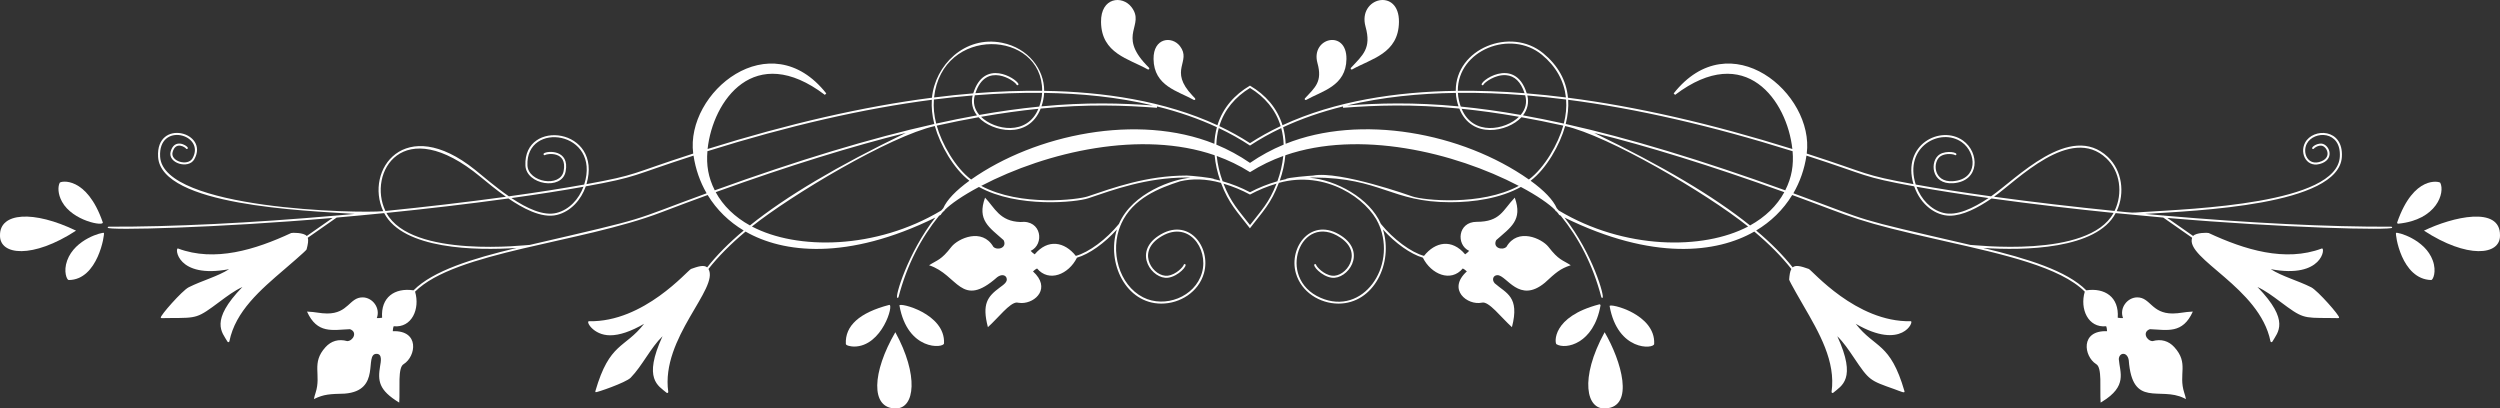 <?xml version="1.0" encoding="UTF-8"?><svg id="Layer_2" xmlns="http://www.w3.org/2000/svg" viewBox="0 0 2560.03 418.28"><rect x="0" y="0" width="2560.03" height="418.28" fill="#333333" stroke="none"/><defs><style>.cls-1{fill:#fff;}</style></defs><g id="Layer_1-2"><path class="cls-1" d="M1337.56,102.31c16.12-9.11,40.85-14.04,41.22-41.84,.41-30.85-36.9-21.88-29.69,4.1,5.3,19.08-2.35,24.89-12.81,36.11-.35,.38-.38,.95-.06,1.36,.32,.41,.89,.51,1.33,.26Z"/><path class="cls-1" d="M1222.46,102.31c.45,.26,1.02,.14,1.33-.26,.79-1-.46-1.79-2.58-4.04-25.16-26.5-.64-34.63-12.86-50.71-8.18-10.75-27.4-8.81-27.1,13.17,.37,27.82,25.15,32.76,41.21,41.84h0Z"/><path class="cls-1" d="M1384.66,71.09c19.56-11.04,47.46-16.18,47.89-48.53,.47-35.63-42.54-25.24-34.22,4.73,6.19,22.27-2.72,29.07-14.95,42.17-.35,.38-.38,.95-.06,1.36,.31,.4,.88,.52,1.33,.27h0Z"/><path class="cls-1" d="M1175.36,71.09c.45,.25,1.02,.13,1.33-.27,.79-1-.4-1.75-3-4.47-29.48-31.04-.76-40.29-14.98-59.01-9.42-12.38-31.58-10.24-31.24,15.22,.43,32.34,28.31,37.49,47.89,48.53Z"/><path class="cls-1" d="M2448.66,232.14c-64.21,.27-145.8-3.78-232.63-11.36l-.34-.24-.14,.2c-6.24-.55-12.5-1.11-18.78-1.69,52.31-3.39,198.38-8.56,201.34-58.4,1.74-29.46-29.56-29.83-37.68-14.57-6.09,11.44,2.22,27.35,17.59,20.98,13.02-5.4,6.78-19.43-.87-20.02-5.05-.37-11.48,4.17-8.97,5.48,.5,.26,1.12,.04,1.4-.44,.44-.75,4.21-3.36,7.71-2.92,5.16,.65,10.86,11.43-.08,15.97-13.83,5.74-19.95-8.66-14.95-18.06,7.11-13.35,35.36-13.69,33.74,13.47-2.86,48.21-150.77,53.29-201.34,56.57-13.26,.86-8.08,1.05-27.12-.86,8.76-18.86,5.39-41.86-9.17-55.61-38.41-36.27-93.8,22.68-119.5,40.41-29.26-4.05-55.43-8.15-77.13-12.07-12.53-39.09,25.61-58.72,47.16-43.38,15.28,10.87,16.89,37.97-8.87,39.93-20.76,1.58-21.29-20.48-12.58-25.74,5.35-3.23,13.22-1.9,14.25-1.07,.45,.36,1.11,.29,1.47-.16,2.12-2.62-9.88-4.74-16.8-.56-10.46,6.31-9.39,31.36,13.82,29.62,27.43-2.08,26.99-31.57,9.93-43.71-22.83-16.24-62.75,4.04-50.7,44.66-53.69-9.82-43.57-10.13-109.3-31.31,8.03-61.45-78.54-134.82-136.26-61.59l1.45,1.48c72.36-54.86,114.77,6.25,120.08,55.43-82.99-25.98-159.75-43.52-229.77-52.52-1.68-17.74-10.18-33.03-25.37-45.57-33.15-27.36-89.75-4.89-89.54,38.54-60.32,.9-123.17,10.06-177.42,35.21-5.41-17.61-17.33-31.21-33.31-40.57-15.67,9.18-27.81,22.68-33.31,40.57-54.26-25.15-117.13-34.3-177.42-35.21,.11-22.14-16.44-43.86-43.06-49.22-38.5-7.75-68.74,23.33-71.85,56.24-70.01,9-146.76,26.54-229.75,52.52,5.35-49.52,47.91-110.14,120.08-55.43l1.45-1.48c-57.3-72.7-144.43-1-136.26,61.59-65.92,21.24-55.57,21.48-109.31,31.31,17.07-57.54-64.59-67.77-62.53-19.09,.83,19.68,37.33,25.88,41.18,6.19,4.44-22.64-18.7-21.44-22.25-18.58-1.07,.87,.23,2.5,1.31,1.63,1.61-1.3,23.03-4.58,18.89,16.54-3.34,17.04-36.31,11.51-37.04-5.88-1.92-45.97,75.74-35.39,58.12,19.6-21.7,3.92-47.87,8.02-77.12,12.07-13.78-9.51-26.46-20.59-34.71-27.21-72.16-57.85-113.37,.64-93.96,42.41-24.73,2.48-225.26-1.73-228.47-55.71-2.15-36.26,46.92-22.94,33.2,1.53-4.8,8.57-23.05,3.05-20.41-6.31,3.27-11.57,13.01-4.76,13.64-3.68,.7,1.19,2.42,.26,1.89-.89-1.14-2.51-13.65-9.77-17.54,3.99-3.36,11.89,18.3,18.49,24.24,7.9,15.61-27.81-39.47-42.26-37.11-2.43,2.96,50.01,149.62,55.05,201.34,58.4-6.27,.58-12.52,1.14-18.75,1.68l-.13-.19-.33,.23c-86.86,7.58-168.46,11.63-232.68,11.36-.58,0-1.05,.46-1.05,1.04-.01,3,112.75,.15,230.3-10l-26.47,18.51c-3.01-3.59-14.94-3.51-15.94-3.05-36.76,17.11-78.32,29.96-115.88,15.84-3.54-1.34-1.37,31.36,52.33,21.17-11.47,7.38-27.8,11.72-41.4,18.54-6.66,3.34-29.56,29.39-28.6,31.12,.41,.75-.14,.42,10.45,.37,27.01-.13,27.03,.31,49.94-16.78,7.47-5.57,15.15-11.3,23.21-15-33.82,34.91-20.73,46.45-15.26,55.99,.49,.83,1.74,.63,1.93-.32,6.13-30.78,31.8-52.74,56.63-73.99,.99-.85,22.09-18.85,22.42-20.12,1.45-5.5,2.1-9.29,1.19-11.94l29.61-20.7c16.07-1.41,32.32-2.93,48.67-4.58,19.28,37.12,93.74,38.54,135.65,35.67-45.72,11.01-85.56,23.32-105.6,43.41-19.33-2.87-33.66,7.17-32.17,28.06-1.62,.32-3.71,.44-5.42,.33,3.93-10.27-4.42-21.17-14.59-21.17-13.53,0-14.52,16.51-36.21,16.51-7.07,0-11.83-1.65-20.69-1.97,10.44,23.14,26.11,18.77,43.96,18.02,8.27,2.96,3.08,12.18-2.77,12.23-8.81-2.49-16.48-.15-22.22,6.16-14.99,16.45-4.08,28.05-10.19,46.77-1.01,3.08-1.05,3.44-1.73,6.45,10.31-5.09,16.42-5.19,31.47-5.6,38.29-2.95,19.52-40.75,32.66-40.75,6.32,0,4.3,8.68,3.69,12.42-2.51,15.29-1.58,24.67,19.55,37.51,1.03-14.71-1.77-35.98,4.63-39.44,12.68-7.99,16.43-34.68-11.21-33.68,.1-1.56,.26-3.5,.91-5.07,18.58,1.93,27.18-17.8,21.91-35.42,41.19-41.1,169.63-49.69,252.09-81.21,16.36-6.25,32.19-12.16,47.52-17.75,9.32,15.32,21.97,27.39,36.9,36.34-15.16,12.73-27.56,25.27-37.42,37.77-3.45-2.98-9.84-.77-16.46,1.59-3.38,1.22-48.29,54.74-104.48,53.55-3.75-.31,4.2,14.41,21.58,14.41,9.63,0,21.32-3.95,34.8-11.77-19.92,25.57-35.31,18.63-49.91,68.97-.11,.39,0,.8,.31,1.07,.64,.57,30.93-9.8,35.85-14.84,12.03-12.34,20.34-30.61,32.63-42.48-20.34,44.12-4.19,50.7,4.14,57.89,.72,.63,1.86,.02,1.72-.94-7.82-55.1,52.57-106.2,41.17-125.8,9.94-12.66,22.52-25.38,37.97-38.3,38.3,21.98,103.92,30.03,194.34-14.34-28.14,35.86-41.63,81.46-38.96,82.16,.54,.15,1.13-.18,1.28-.75,8.59-32.9,23.07-60.57,41.58-83.35,.14-.07,.73-.36,1.57-.79,.64-1.02,1.3-1.95,2.53-3.34l1.23-.75c.12-.38,.17-.53,.29-.86,6.2-6.23,18.37-14.75,35.17-23.69,39.66,22.01,100.21,15.59,111.84,11.62,26.08-8.79,59.14-21.09,100.47-21.29h0c1.43,.06,2.84,.14,4.26,.23-17.56,1.36-59.45,15.35-73.22,47.28-12.74,15.72-30.93,29.17-44.16,32.75-11.58-14.57-28.6-17.69-42.11-1.59-1.42-.92-2.97-2.26-4.12-3.54,14.28-6.63,11.38-32.04-10.5-29.57-21.31-.64-26.3-14.61-36.21-24.95-8.35,23.13,4.13,30.28,19.02,43.55,3.88,7.88-6.28,10.88-10.5,6.85-11.54-19.88-36.05-8.62-42.91-.1-10.84,14.02-14.3,13.31-22.94,18.95,29.79,9.58,32.49,45.24,69.79,12.19,4.42-3.28,8.21-2.21,9.4,.43,1.95,4.31-3.07,7.4-6.88,10.24-12.51,9.28-18.28,16.67-12.07,40.54,10.48-9.38,22.36-25.24,29.68-25.24,.15,0,2.81,.52,4.79,.52,14.6,0,30.33-15.51,11.71-32.37,1.15-1.05,2.62-2.33,4.18-3.01,12.11,14.46,32.34,6.07,40.85-11.07,12.44-3.57,28.33-14.84,40.87-28.87-10.84,34.52,9.44,75.9,45.51,75.9,19.32,0,38.11-11.91,43.63-31.02,7.8-26.98-16.19-58.76-46.84-38.2-25.94,17.4-5.99,44.76,10.09,42.72,10.65-1.35,20.9-13.13,17.28-13.95-.56-.13-1.12,.23-1.25,.79-.42,1.86-7.59,9.98-16.29,11.09-14.1,1.8-32.59-22.86-8.66-38.91,29.27-19.63,50.83,11.11,43.66,35.88-7.24,25.04-38.17,36.43-60.25,25.18-24.93-12.7-34.25-47.55-22.97-74.1,.31-.39,.55-.6,.48-1.12,11.88-26.35,39.34-36.75,60.35-43.59,12.28-2.85,26.16-2.76,41.86,1.6,7.94,21.25,16.42,29.3,29.62,46.53,13.23-17.27,21.68-25.25,29.62-46.53,47.98-13.31,90.67,16.37,102.22,41.98-.07,.52,.17,.74,.49,1.14,18.15,42.74-16.67,93.34-59.9,74.59-46.35-20.1-20.29-88.82,20.34-61.57,23.97,16.07,5.29,40.69-8.66,38.91-8.7-1.11-15.88-9.23-16.29-11.09-.13-.56-.69-.92-1.25-.79-3.63,.83,6.64,12.6,17.28,13.95,16.1,2.04,36.02-25.33,10.09-42.72-30.66-20.56-54.63,11.22-46.84,38.2,5.53,19.11,24.32,31.02,43.63,31.02,36.1,0,56.33-41.44,45.52-75.89,12.54,14.02,28.42,25.29,40.86,28.86,8.43,16.99,28.68,25.61,40.85,11.07,1.56,.67,3.03,1.95,4.18,3.01-20.47,18.53,.62,35.12,15.4,31.99,7.03-1.95,19.83,15.3,30.78,25.09,8.17-31.41-5.87-34.58-17.65-44.92-3.38-3.88-1.32-8.33,2.8-8.33,9.58,0,22.2,29.67,48.59,7.74,11.17-10.26,15.64-14.4,26.49-17.89-8.68-5.67-12.11-4.95-22.94-18.95-6.72-8.36-31.29-19.92-42.91,.1-4.21,4.01-14.39,1.05-10.5-6.85,14.67-13.08,27.42-20.27,19.02-43.55-12.37,12.9-14.63,24.79-39.05,24.79-19.36,0-21.24,23.43-7.66,29.74-1.15,1.28-2.7,2.61-4.12,3.54-13.57-16.16-30.61-12.89-42.11,1.59-13.23-3.58-31.41-17.02-44.15-32.74-11.37-26.39-46.17-45.2-73.23-47.29,1.41-.09,2.83-.17,4.25-.23h0c69.44,.34,79.47,25.32,139.99,25.32,24.26,0,51.2-3.93,72.33-15.66,16.8,8.94,28.98,17.46,35.18,23.7,.1,.27,.2,.58,.29,.86l1.23,.75c1.24,1.39,1.89,2.32,2.53,3.34,.82,.42,1.48,.74,1.55,.78,18.51,22.79,32.99,50.46,41.58,83.36,.15,.57,.73,.89,1.28,.75,2.42-.63-9.88-45.11-38.96-82.17,90.39,44.35,156.01,36.35,194.35,14.35,15.44,12.92,28.02,25.64,37.96,38.3-1.44,2.48-1.91,6.28-2.27,10.82-.1,1.3,13.92,25.42,14.5,26.42,16.4,28.27,33.35,57.49,28.94,88.56-.13,.95,.98,1.57,1.72,.94,8.33-7.19,24.48-13.76,4.14-57.89,6.38,6.16,11.72,14.11,16.93,21.84,15.98,23.75,16.27,23.36,41.57,32.37,6.55,2.34,11.05,4.68,10.29,2.04-14.59-50.31-30.05-43.48-49.91-68.97,47.77,27.69,60.11-2.95,56.39-2.64-56.08,1.2-101.25-52.38-104.48-53.55-8.5-3.03-13.44-4.2-16.45-1.59-9.86-12.49-22.26-25.04-37.41-37.77,14.87-8.91,27.55-20.96,36.91-36.34,67.08,24.46,62.15,26.08,156.79,47.39,60.52,13.62,117.7,26.51,142.81,51.57-5.26,17.59,3.31,37.35,21.91,35.42,.65,1.57,.81,3.51,.91,5.07-27.76-.99-23.82,25.74-11.21,33.68,6.4,3.46,3.59,24.62,4.63,39.44l1.46-.89c26.28-16.04,18.25-29.81,17.14-43.64,.38-7.02,8.76-7.76,10.19,1.12,3.71,49.58,31.79,26.61,56.62,38.86l1.96,.97c-.68-2.99-.72-3.33-1.74-6.45-6.28-19.24,5.03-30.07-10.19-46.77-5.74-6.3-13.4-8.65-22.22-6.16-5.85-.06-11.03-9.27-2.77-12.23,17.89,.74,33.53,5.12,43.96-18.02-8.85,.32-13.63,1.97-20.69,1.97-21.67,0-22.71-16.51-36.21-16.51-10.13,0-18.54,10.86-14.59,21.17-1.71,.11-3.8,0-5.42-.33,1.53-21.35-13.45-30.84-32.17-28.06-20.04-20.09-59.88-32.4-105.6-43.41,41.74,2.85,116.34,1.5,135.65-35.67,16.37,1.64,32.64,3.17,48.73,4.58l29.56,20.67c-7.4,21.35,69.26,50.93,80.24,106.07,.19,.95,1.45,1.15,1.93,.32,5.47-9.53,18.55-21.08-15.26-55.99,8.06,3.7,15.74,9.43,23.21,15,22.95,17.12,23.08,16.65,49.94,16.78,10.59,.05,10.04,.38,10.45-.37,.97-1.75-21.96-27.8-28.59-31.12-13.6-6.82-29.92-11.16-41.4-18.54,53.35,10.13,56.14-22.61,52.33-21.17-37.53,14.11-79.06,1.3-115.88-15.84-1-.46-12.9-.53-15.92,3.03l-26.43-18.48c119.1,10.29,230.26,12.91,230.25,10,0-.57-.45-1.04-1.05-1.04h.03Zm-291.71-69.98c14.08,13.29,17.19,35.68,8.39,53.86-40.48-4.08-82.93-9.01-123.41-14.56,23.48-16.52,78.27-74.01,115.02-39.31h0Zm-120.64,40.64c-15.82,10.57-32.81,18.59-46.19,15.22-13.03-3.29-22.82-14.03-27.58-26.78,20.94,3.77,45.94,7.69,73.77,11.57h0Zm-244.24,28.07c-37.16-29.87-89.49-60.86-159.63-94.76,54.07,13.47,117.92,32.94,194.71,60.68-7.56,13.97-19.55,25.49-35.08,34.09h0Zm-1.99,1.08c-46.1,24.29-126.96,23.73-193.9-16.39-.68-.79-1.37-1.57-2.06-2.34-3.57-8.42-13.1-18.29-26.75-28.13,16.18-12.27,30.08-36.98,35.38-56.01,43.69,9.77,143.74,68,187.32,102.87h0Zm-510.06-65.13c-10.81-7.45-22.32-13.69-34.47-18.73,.19-5.7,.98-11.38,2.48-16.93,11.38,5.39,22.06,11.37,31.99,17.91,9.93-6.54,20.6-12.52,31.98-17.91,1.5,5.54,2.29,11.22,2.48,16.93-12.15,5.04-23.65,11.29-34.46,18.73h0Zm-314.09,46.38c-.7,.79-1.39,1.57-2.08,2.37-66.92,40.09-147.76,40.67-193.88,16.37,40.12-32.1,141.37-92.59,187.31-102.86,5.29,19.01,19.2,43.73,35.39,56.01-13.63,9.84-23.16,19.7-26.73,28.11h0Zm-197.96,17.66c-15.53-8.59-27.52-20.12-35.08-34.09,76.79-27.74,140.63-47.2,194.71-60.68-70.13,33.9-122.46,64.9-159.63,94.76h0Zm512.05-54.57c11.03-6.98,22.48-12.4,34.07-16.57-.88,8.91-3.04,17.69-6.02,25.9-9.87,2.81-19.26,6.57-28.05,11.22-8.79-4.66-18.19-8.41-28.05-11.22-2.99-8.21-5.14-16.99-6.02-25.9,11.59,4.17,23.05,9.6,34.08,16.57h0Zm555.61-21.47c1.18,13.95-.7,26.59-7.52,40.08-85.58-30.96-159.87-53.41-224.81-67.94,2.28-9,3-17.14,2.52-24.78,70.01,9.03,146.79,26.61,229.81,52.65h0Zm-339.8-45.69c-1.54-4.24-2.66-8.97-2.92-14.05,22.08-.26,45.06,.57,68.9,2.48,2.11,7.5,.34,14.3-4.61,20.12-21.88-3.87-42.08-6.65-61.37-8.55Zm59.59,10.46c-13.7,13.5-47.12,19.92-58.71-8.2,17.96,1.81,37.42,4.46,58.71,8.2Zm8.6-21.85c12.98,1.07,26.21,2.46,39.69,4.17,.61,7.87-.16,16.12-2.33,24.62-14.38-3.19-28.3-5.99-41.78-8.41,4.59-5.97,6.26-13.09,4.42-20.38Zm14.93-41.64c14.56,12.01,22.75,26.96,24.58,43.69-13.63-1.72-27-3.12-40.12-4.19-12.24-39.67-50.96-10.76-45.71-8.4,.53,.24,1.15,0,1.38-.52,1-2.22,12-10.54,23.1-9.7,8.85,.67,15.22,6.88,18.97,18.44-23.63-1.87-46.41-2.68-68.32-2.42-.19-41.78,54.32-63.12,86.1-36.9h0Zm-88.14,39.02c.25,4.96,1.28,9.59,2.72,13.79-45.9-4.38-81.96-3.27-114.17-.93,36.51-8.66,73.93-12.3,111.45-12.86h0Zm-115.58,13.87l.11,1.39c33.34-2.55,70.76-3.92,119.03,.79,12.34,31.59,49.75,24.02,63.62,8.88,13.52,2.41,27.76,5.26,42.84,8.6-5.2,18.56-19.13,43.18-35.23,55.17-68.45-48.15-172.62-67.28-249.07-36.57-.24-5.72-1.07-11.41-2.6-16.98,18.62-8.66,39.11-15.77,61.31-21.28h0Zm-95.21-18.92c14.98,9.1,26.26,22.11,31.4,39.07-11.15,5.26-21.63,11.08-31.4,17.44-9.77-6.36-20.26-12.18-31.4-17.44,5.14-16.93,16.41-29.96,31.4-39.07Zm-36.5,57.18c-78.43-31.5-183.23-9.73-249.07,36.58-16.12-12.01-30.05-36.67-35.23-55.18,15.07-3.34,29.32-6.19,42.84-8.6,13.7,14.95,51.14,23.03,63.62-8.88,48.27-4.71,85.69-3.34,119.03-.79l.11-1.39c22.2,5.51,42.69,12.62,61.31,21.28-1.53,5.56-2.36,11.26-2.6,16.98h0Zm-287.2-45.33c13.49-1.71,26.72-3.1,39.69-4.17-1.84,7.29-.17,14.41,4.42,20.38-13.48,2.42-27.4,5.22-41.78,8.41-2.16-8.5-2.94-16.75-2.33-24.62h0Zm46.51,15.77c-5.02-5.9-6.7-12.72-4.61-20.12,23.84-1.91,46.82-2.74,68.9-2.48-.27,5.08-1.39,9.81-2.92,14.05-20.47,2.02-40.76,4.91-61.37,8.55Zm60.49-6.29c-11.43,27.73-44.71,21.99-58.71,8.2,21.29-3.74,40.75-6.39,58.71-8.2Zm117.35-3.42c-32.21-2.34-68.27-3.46-114.18,.93,1.44-4.2,2.47-8.83,2.72-13.79,37.52,.56,74.94,4.2,111.46,12.86h0Zm-113.49-14.98c-21.91-.26-44.69,.55-68.32,2.42,10.67-32.89,40.31-12.68,42.08-8.74,.57,1.26,2.47,.4,1.91-.86-2.55-5.67-35.12-26.24-46.23,9.78-13.11,1.07-26.49,2.47-40.12,4.19,8.14-74.16,110.97-69.17,110.69-6.79h0Zm-112.97,9.18c-.48,7.65,.24,15.79,2.52,24.78-64.94,14.54-139.22,36.99-224.8,67.94-6.79-13.44-8.7-26.07-7.51-40.08,83.02-26.03,159.79-43.61,229.8-52.64h0Zm-356.72,89.06c-4.78,12.78-14.58,23.5-27.58,26.78-13.37,3.38-30.36-4.65-46.18-15.21,27.83-3.88,52.83-7.8,73.77-11.57h0Zm-105.52-10.16c7.31,6.04,16.39,13.54,26.14,20.4-40.47,5.55-82.92,10.48-123.41,14.56-18.65-38.57,17.25-101.12,97.27-34.96h0Zm50.58,69.68c-1.54-.16-121.28,14.42-146.83-32.73,40.52-4.1,83.54-9.08,124.92-14.8,13.67,9.34,33.75,20.86,49.78,16.82,14.13-3.57,24.64-15.38,29.45-29.24,54.86-9.99,45.2-10.46,110.33-31.46,2.07,13.84,6.62,26.87,13.41,38.57-83.07,30.32-52.44,23.07-181.07,52.84h0Zm700.64-67.35c-.26-1.27-24.34-3.66-27.89-3.66-41.48,0-75.58,12.64-101.58,21.4-9.1,3.1-68.4,10.88-108.94-10.82,67.88-35.41,164.41-57.16,239.02-31.37,.79,8.92,2.84,17.71,5.72,25.97-2.09-.56-4.2-1.06-6.34-1.54h0Zm36.83,47.04c-11.43-14.82-19.44-22.6-27.14-42.39,9.55,2.83,18.63,6.57,27.14,11.16,8.5-4.6,17.59-8.33,27.14-11.16-7.67,19.71-15.54,27.36-27.14,42.39Zm166.29-29.3c-1-.34-74.32-26.59-101.77-21.37-2.4,.11-27.38,2.05-27.69,3.62-2.13,.47-4.25,.98-6.34,1.54,2.88-8.26,4.93-17.05,5.72-25.97,75.52-26.12,172.49-3.35,239.03,31.36-38.9,20.82-97.54,14.71-108.95,10.82h0Zm571.17,49.6c-126.16-29.2-95.95-21.77-181.06-52.84,6.8-11.7,11.35-24.74,13.42-38.57,65.18,21.01,55.5,21.48,110.32,31.46,6.7,19.31,22.34,30.08,36.48,30.08,13.25,0,28.59-7.97,42.75-17.65,41.39,5.71,84.41,10.7,124.92,14.8-25.56,47.17-144.52,32.49-146.84,32.73h0Z"/><path class="cls-1" d="M1637.66,311.67c-48.98,12.78-45.59,39.75-43.84,40.8,9.51,5.73,38.14-.34,45.13-39.61,.14-.74-.54-1.39-1.29-1.2h0Z"/><path class="cls-1" d="M921.04,312.86c8.34,46.8,45.41,43.77,45.64,38.76,1.6-30.61-46.26-42.35-45.64-38.76h0Z"/><path class="cls-1" d="M1643.16,340.19c-26.06,47.75-18.67,79.96,1.28,78.01,29.38-1.9,16-48.36-1.28-78.01Z"/><path class="cls-1" d="M916.84,340.19c-23.77,40.77-25.78,78.08,.4,78.09,19.73,0,23.65-34.09-.4-78.09Z"/><path class="cls-1" d="M1648.26,313.43c8.28,46.51,45.35,44.07,45.63,38.77,1.61-30.77-46.24-42.16-45.63-38.77Z"/><path class="cls-1" d="M910.5,312.24c-30.4,7.93-45.31,21.38-44.34,39.96,.09,1.78,5.68,2.69,8.37,2.69,28.92,0,41.23-44.01,35.97-42.65Z"/><path class="cls-1" d="M2453.56,238.49c-1,.92,5.29,47.48,36.06,48.27,1.75,0,5.72-8.55,1.56-20.02-7.92-21.81-36.41-29.38-37.62-28.25Z"/><path class="cls-1" d="M68.79,266.74c-4.14,11.42-.2,20.02,1.53,20.02,30.09-.07,37.09-47.35,36.09-48.27-1.01-.94-29.53,5.98-37.62,28.25Z"/><path class="cls-1" d="M2482.16,236.19c44.06,28.73,78.28,25.62,77.87,4.8,.4-30.4-48.58-18.94-77.87-4.8Z"/><path class="cls-1" d="M77.88,236.19C34.33,215.16-.31,217.49,0,240.99c-.4,20.67,33.56,24.06,77.87-4.8Z"/><path class="cls-1" d="M2455.86,229.07c39.4-3.88,48.05-31.82,43.01-41.9-.65-1.29-27.2-8.27-44.1,40.52-.26,.74,.37,1.48,1.09,1.38h0Z"/><path class="cls-1" d="M105.25,227.69c-16.53-47.74-43.17-42.36-44.1-40.52-1.98,3.96-2.01,11.5,2.38,19.45,10.9,19.75,43.24,25.47,41.72,21.07Z"/></g></svg>